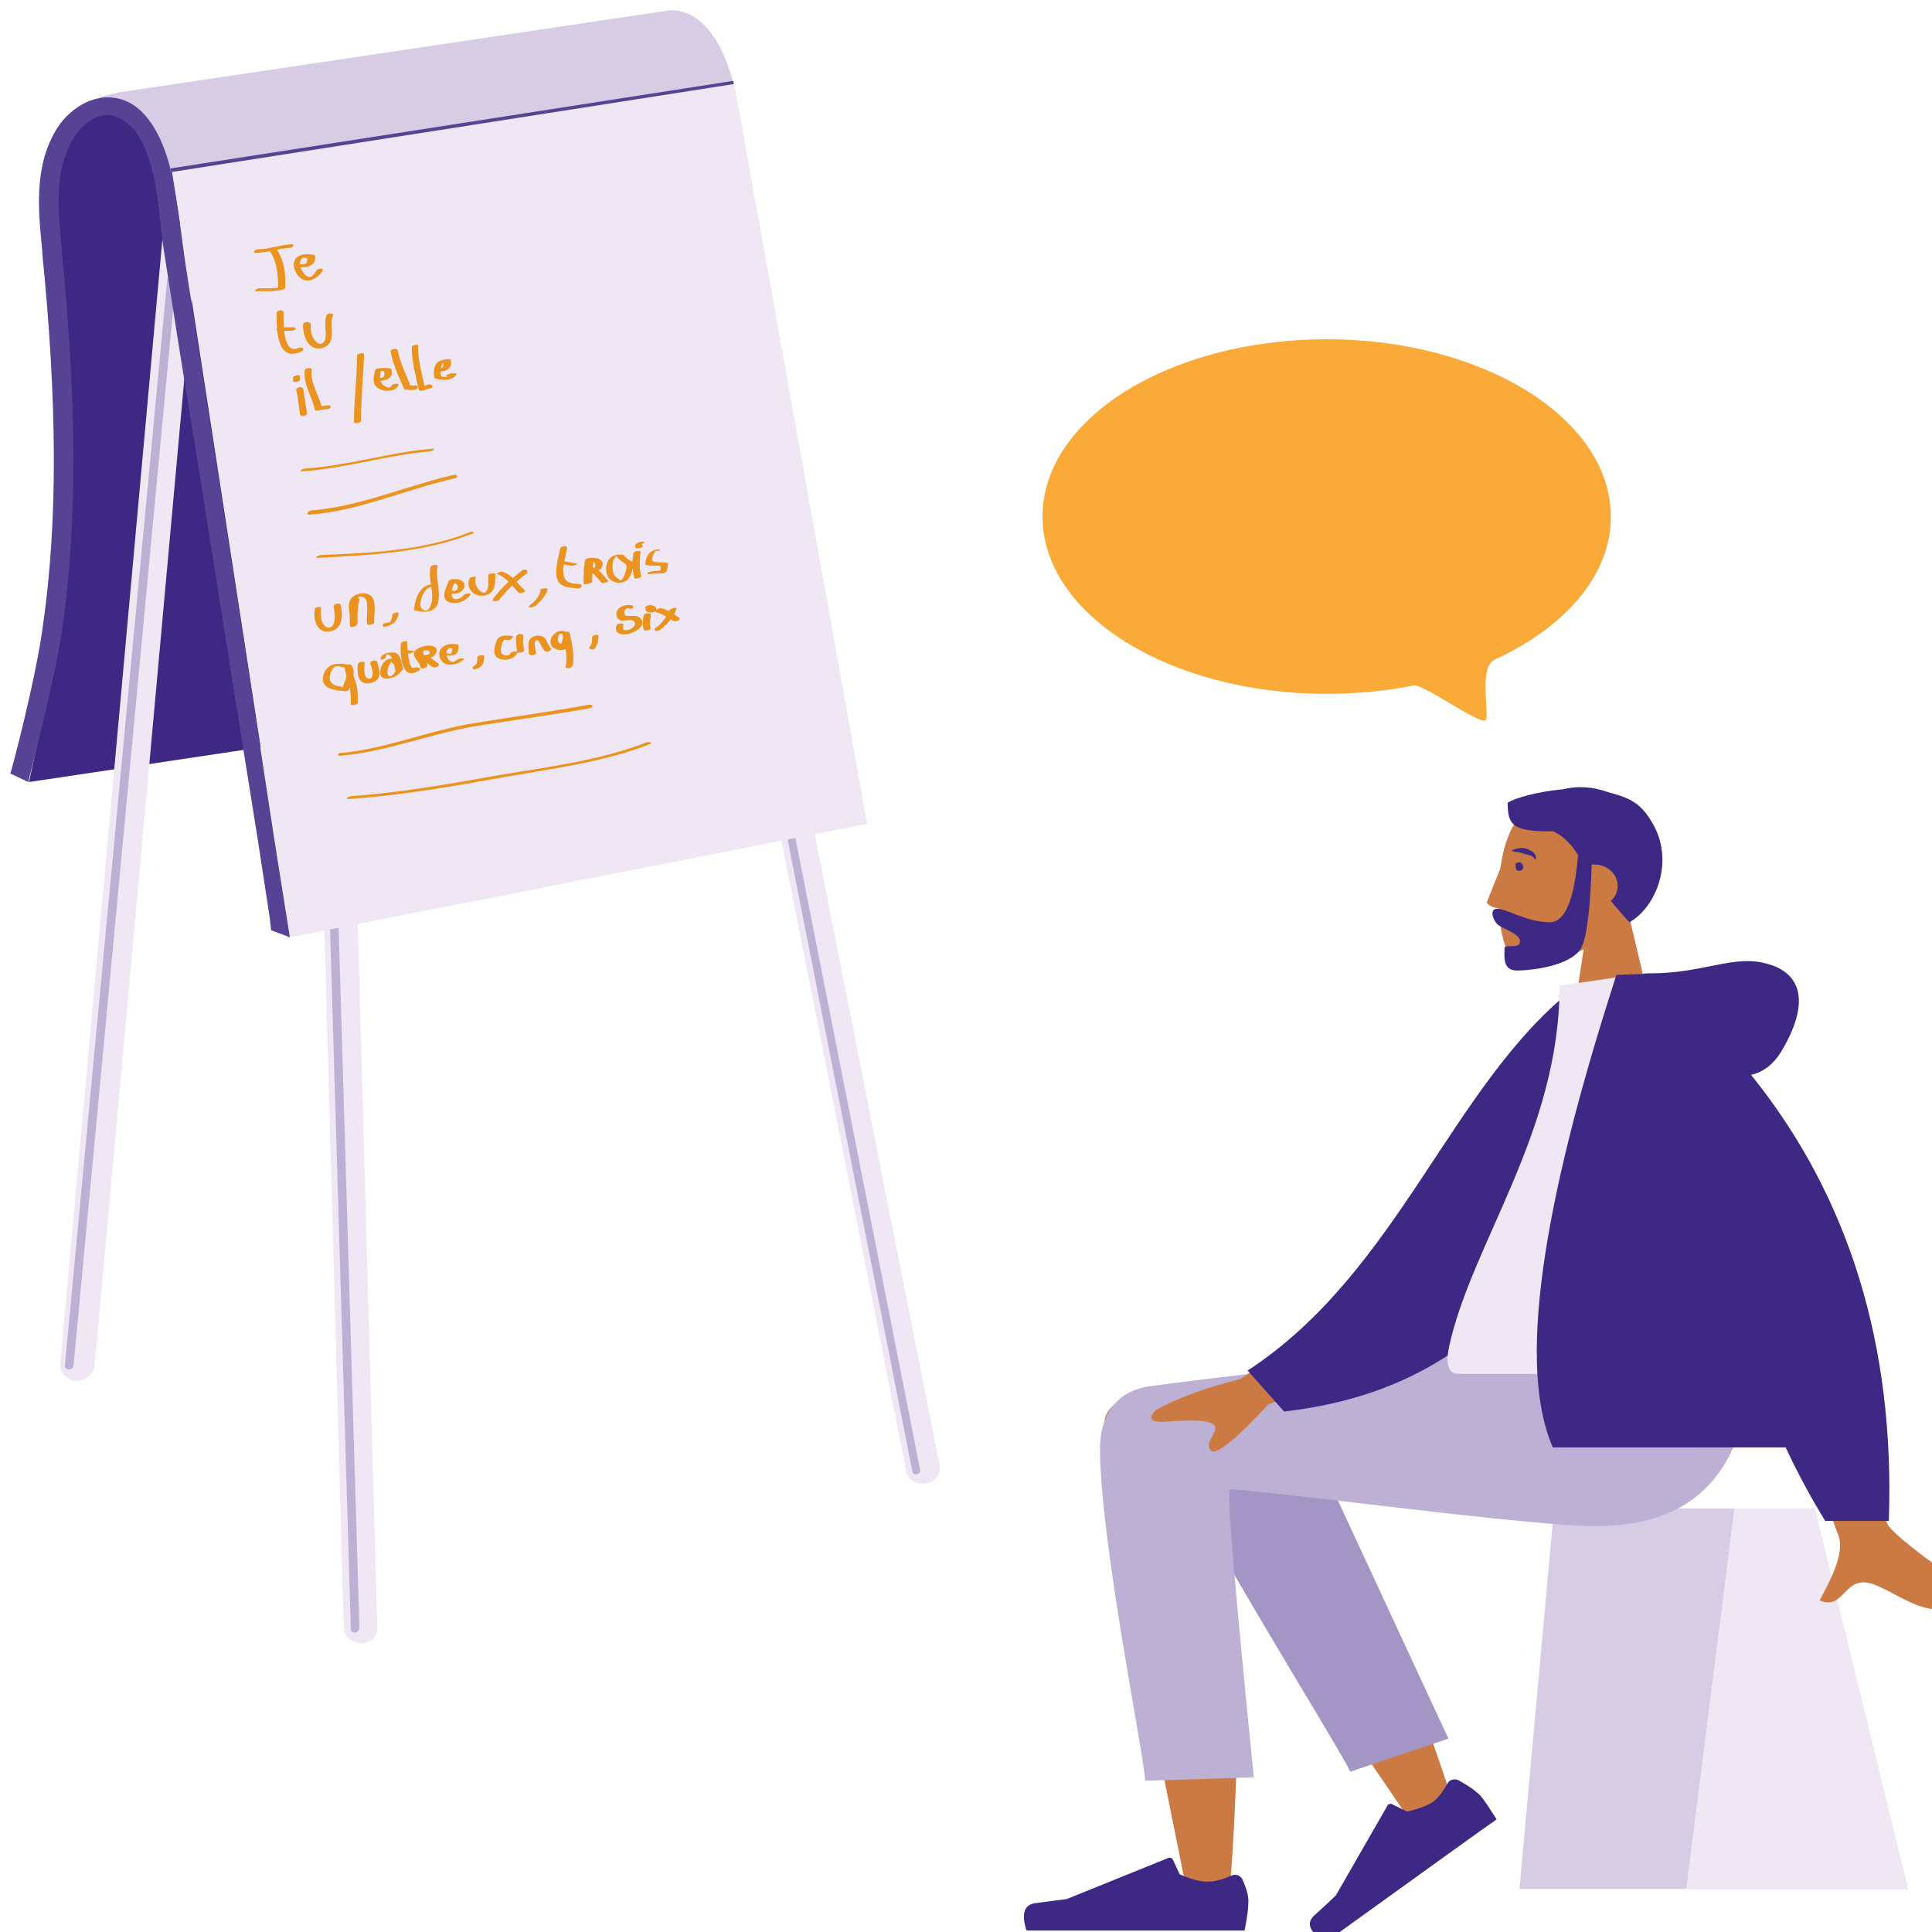 <svg fill="none" height="60" viewBox="0 0 60 60" width="60" xmlns="http://www.w3.org/2000/svg" xmlns:xlink="http://www.w3.org/1999/xlink"><filter id="a" color-interpolation-filters="sRGB" filterUnits="userSpaceOnUse" height="61.278" width="62.119" x="-.319" y="-.319"><feFlood flood-opacity="0" result="BackgroundImageFix"/><feColorMatrix in="SourceAlpha" result="hardAlpha" type="matrix" values="0 0 0 0 0 0 0 0 0 0 0 0 0 0 0 0 0 0 127 0"/><feOffset dx=".319" dy=".319"/><feGaussianBlur stdDeviation=".319"/><feColorMatrix type="matrix" values="0 0 0 0 0.129 0 0 0 0 0.129 0 0 0 0 0.129 0 0 0 0.4 0"/><feBlend in2="BackgroundImageFix" mode="normal" result="effect1_dropShadow_172_61676"/><feBlend in="SourceGraphic" in2="effect1_dropShadow_172_61676" mode="normal" result="shape"/></filter><clipPath id="b"><path d="m0 0h60v60h-60z"/></clipPath><g clip-path="url(#b)"><g filter="url(#a)"><path d="m.582 23.968 17.513-2.622.897-7.028.17-3.966-.485-8.041-15.281.441-1.504.881-.728 2.401.485 4.142.17 4.01-.17 3.239-.364 3.283z" fill="#3d2884"/><path d="m18.094 21.346-.606-.132c0-.022.825-3.106 1.043-4.781.437-3.239.437-6.918-.024-11.522v-.066c-.121-1.212-.267-2.578.412-3.745.364-.639 1.164-1.212 1.989-.991.897.242 1.286 1.322 1.528 2.049.024.088.049.154.073.22l-.582.176c-.024-.066-.049-.154-.073-.242-.218-.595-.534-1.52-1.116-1.674-.485-.132-.995.264-1.261.727-.582.991-.461 2.225-.34 3.415v.066c.461 4.649.485 8.35.024 11.654-.243 1.696-1.043 4.715-1.067 4.847z" fill="#fff"/><path d="m2.717 2.708.631-.154 17.003-2.534s1.455-.397 2.135 2.357l-17.513 2.644s-.364-1.035-.437-1.146c-.194-.375-.485-.705-.849-.947-.267-.198-.606-.176-.97-.22z" fill="#d6cde4"/><path d="m22.453 2.192-17.476 2.72.045.239 17.476-2.72z" fill="#564394"/><path d="m2.085 42.562c-.024 0-.024 0-.049 0-.291-.022-.509-.264-.485-.529l3.177-34.963c.024-.264.291-.463.582-.441s.509.264.485.529l-3.177 34.963c-.049.242-.267.441-.534.441z" fill="#efe8f4"/><path d="m1.818 42.209c-.073 0-.146-.066-.121-.132l3.177-33.707c0-.066.073-.11.146-.11.073 0 .121.066.121.132l-3.177 33.707c0 .066-.073.11-.146.11z" fill="#bcb1d4"/><path d="m10.89 50.713c-.291 0-.509-.198-.534-.463l-.606-21.855c0-.264.218-.485.509-.485.291 0 .534.198.534.463l.606 21.855c.024.264-.194.485-.509.485z" fill="#efe8f4"/><path d="m10.697 50.383c-.073 0-.121-.044-.121-.11l-.655-22.075c0-.066.049-.132.121-.132.073 0 .146.044.146.11l.655 22.075c-.024.088-.073.132-.146.132z" fill="#bcb1d4"/><path d="m28.331 45.756c-.243 0-.485-.154-.509-.397l-3.881-19.608c-.049-.264.145-.507.437-.551.291-.044.558.132.606.397l3.881 19.608c.049.264-.145.507-.437.551-.024 0-.073 0-.097 0z" fill="#efe8f4"/><path d="m28.137 45.47c-.073 0-.121-.044-.121-.088l-4.293-21.745c-.024-.066.024-.132.097-.132.073-.022.146.022.146.088l4.293 21.744c.024.044-.024.11-.121.132.024 0 .024 0 0 0z" fill="#bcb1d4"/><path d="m5.022 5.021 3.663 23.771 17.925-3.525-4.123-22.978z" fill="#efe8f4"/><path d="m4.997 5.021c-.194-.837-.655-2.027-1.601-2.269-.825-.22-1.625.352-1.989.991-.679 1.146-.534 2.512-.412 3.745v.066c.461 4.604.485 8.284.024 11.522-.218 1.674-.994 4.604-1.019 4.627l.558.264c.024-.132.825-3.128 1.067-4.825.461-3.283.437-6.984-.024-11.654v-.066c-.121-1.19-.243-2.423.34-3.415.267-.463.8-.859 1.261-.727 1.358.375 1.383 2.974 1.552 4.076.291 1.873.582 3.745.897 5.618.364 2.291.728 4.582 1.092 6.874.315 1.983.631 3.943.946 5.926.146.925.218 1.454.364 2.379l.049.418.582.22c-.121-.771-.243-1.52-.364-2.291-.291-1.829-.558-3.679-.849-5.508-.34-2.247-.703-4.494-1.043-6.742-.315-1.983-.606-3.966-.922-5.948-.17-1.057-.267-2.115-.485-3.172 0-.022 0-.066-.024-.11z" fill="#564394"/><g fill="#ea931f"><path d="m8.053 7.466c.243.352.267.793.267 1.19.024-.022.073-.044.097-.066-.218.066-.461.044-.679.044-.073 0-.218.088-.097.088.267 0 .534.022.8-.044.024 0 .097-.022.097-.066.024-.397-.024-.837-.267-1.19-.049-.066-.243 0-.218.044z"/><path d="m7.617 7.532c.364 0 .703-.132 1.067-.154.097 0 .17-.132.024-.11-.34.022-.679.154-1.019.154-.073 0-.194.11-.073.11z"/><path d="m8.951 7.973c.267.044.582-.066.509-.352 0-.022-.024-.022-.049-.022-.267-.066-.631 0-.606.33.024.22.194.485.461.463.194-.022.34-.154.437-.308.049-.088-.17-.066-.194 0-.049.066-.121.22-.243.198-.097-.022-.17-.132-.218-.22-.049-.088-.073-.198-.024-.308.049-.11.146-.066.243-.044-.024 0-.024-.022-.049-.022.024.132-.024.22-.17.198-.049 0-.121 0-.146.044.024 0 0 .022.049.044z"/><path d="m8.271 9.405c0 .419-.024 1.564.776 1.19.121-.066.024-.154-.097-.11-.509.242-.461-.881-.461-1.102-.024-.11-.218-.066-.218.022z"/><path d="m8.32 9.955h.388c.049 0 .121-.022.146-.044.024-.044-.024-.066-.049-.066-.121 0-.267 0-.388 0-.049 0-.121.022-.146.044-.024.044.024.066.049.066z"/><path d="m9.096 9.757c-.024.308.146.859.606.727.485-.154.17-.683.315-.991.049-.11-.17-.088-.194-.022-.097.242.024.529-.049.771-.097.22-.291.088-.364-.066-.073-.132-.097-.286-.073-.419-.024-.11-.243-.088-.243 0z"/><path d="m8.879 11.806c.073.242.073.507.121.749.024.088.218.044.218-.044-.049-.242-.073-.507-.121-.749-.024-.11-.243-.044-.218.044z"/><path d="m8.781 11.409v.11c0 .044.218.022.218-.044 0-.044 0-.066 0-.11 0-.066-.218-.022-.218.044v.11c0 .044.218.022.218-.044 0-.044 0-.066 0-.11 0-.066-.218-.022-.218.044z"/><path d="m9.144 11.189c-.049.419.218.793.315 1.212 0 .044.097.044.121.022.097-.022.194-.022.291-.044.121-.022.097-.132-.024-.11-.097.022-.194.022-.291.044.049 0 .073.022.121.022-.097-.397-.364-.749-.315-1.168 0-.088-.218-.066-.218.022z"/><path d="m10.77 10.727c0 .683-.097 1.388-.097 2.071.073-.022.146-.044.218-.044 0-.022 0-.022 0-.044 0-.044-.218-.022-.218.044v.044c0 .044.218.022.218-.044 0-.683.073-1.388.097-2.071-.024-.066-.218-.022-.218.044z"/><path d="m11.328 11.498c.267.044.606-.044.509-.352 0-.022-.024-.022-.049-.022-.121-.022-.242-.022-.364 0-.024 0-.097.022-.097.066-.049.22-.121.485.194.595.17.066.485.044.534-.154.024-.066-.194-.022-.218.022-.049.154-.267 0-.315-.088-.073-.132-.024-.286 0-.419-.024.022-.073.044-.097.066.073-.022.145 0 .218 0-.024 0-.024-.022-.049-.022.024.044.049.132 0 .198-.049.044-.121.022-.17.022-.024-.022-.218.066-.097.088z"/><path d="m11.812 10.594c.073.397.243.771.412 1.146 0 .022.049.044.073.044.073 0 .146.022.243 0 .121 0 .17-.132.024-.132-.073 0-.121 0-.194 0 .024.022.049.022.073.044-.146-.374-.34-.749-.412-1.146-.024-.066-.242-.022-.218.044z"/><path d="m12.468 10.462c0 .463.121.881.218 1.322.024.044.121.044.145.022.049-.022.145-.044.218-.066.145-.044.024-.154-.097-.11-.097.044-.121.044-.218.066.049 0 .097.022.145.022-.097-.441-.218-.837-.218-1.3.024-.066-.194-.022-.194.044z"/><path d="m13.219 11.211c.267.044.534-.066.461-.352 0-.022-.024-.022-.049-.022-.146 0-.315.022-.412.154-.073.132-.073.286-.049.419 0 0 0 .022.024.022.218.066.509.088.655-.11.024-.022 0-.044-.024-.044-.049 0-.097 0-.121 0-.049 0-.242.066-.145.088h.121c0-.022-.024-.022-.024-.044-.049.044-.073.066-.145.066-.024 0-.097 0-.121-.022s-.024-.11-.024-.154c0-.066.024-.286.121-.286-.024 0-.024-.022-.049-.022 0 .044.024.11 0 .154-.024.066-.049.066-.121.044-.024.022-.218.11-.097.11z"/><path d="m9.071 14.318c1.334-.088 2.62-.507 3.954-.617.073 0 .218-.11.097-.088-1.334.11-2.62.529-3.954.617-.073 0-.243.088-.097.088z"/><path d="m9.315 15.661c1.528-.11 2.983-.793 4.487-1.123.121-.022.097-.132-.024-.11-1.455.331-2.935.991-4.415 1.102-.146.022-.194.154-.049.132z"/><path d="m9.558 17.006c1.625-.088 3.25-.154 4.778-.749.145-.044 0-.088-.073-.044-1.455.573-3.056.639-4.609.705-.073 0-.243.088-.097.088z"/><path d="m9.459 18.592c-.049.264.024.727.412.705.485-.044.461-.529.388-.837-.024-.066-.218-.022-.218.044.024.132.121.727-.194.661-.218-.066-.218-.441-.194-.595.024-.066-.194-.044-.194.022z"/><path d="m10.6 18.328c-.049.264-.073.529-.049.793 0 .066.194.022.218-.044.024-.154-.024-.286-.049-.441-.024-.11 0-.551.267-.397.121.066.097.308.097.419 0 .132-.024.264 0 .397 0 .066.218.022.218-.044-.024-.264.17-.903-.34-.903-.218 0-.412.11-.437.308-.049.22.073.463.049.683.073-.022.145-.022.218-.044-.024-.264 0-.507.049-.771-.024-.066-.243-.044-.243.044z"/><path d="m11.862 18.768c0 .132-.049.264-.194.331.049 0 .073 0 .121-.022v-.044c0-.044-.218 0-.218.044 0 .044-.024.066.049.066s.17-.044.218-.066c.145-.088.218-.22.218-.374 0-.022-.194.022-.194.066z"/><path d="m13.317 17.865c-.558-.176-.752.375-.776.771h.024c.291.088.655.066.728-.264.073-.375-.097-.749-.024-1.124 0-.044-.194-.022-.218.044-.073.331.073.661.049.991 0 .11-.097.507-.315.308-.145-.11.073-.749.315-.661.097.022.242-.066.218-.066z"/><path d="m13.559 18.107c.194.044.461.022.534-.176.073-.198-.145-.286-.34-.264-.049 0-.121.022-.145.066-.049.176-.267.507 0 .639.218.11.558-.022.679-.22.049-.066-.17-.044-.194 0-.097.132-.364.22-.388 0-.024-.154.073-.308.121-.441-.049.022-.097.044-.145.066.097 0 .218.022.218.132 0 .088-.073.154-.17.11-.049-.022-.097 0-.145.022-.024.022-.073.066-.024.066z"/><path d="m14.262 17.645c-.121.286.121.595.461.529.364-.066.34-.397.34-.683 0-.022-.218 0-.218.044v.286c0 .066-.024.242-.121.264-.097.022-.218-.132-.242-.198-.049-.088-.049-.198-.024-.308.024 0-.194.022-.194.066z"/><path d="m15.136 17.512c.291.11.437.375.655.573.049.044.243-.022.194-.066-.218-.198-.364-.463-.679-.573-.049-.044-.243.044-.17.066z"/><path d="m15.888 17.402c-.34.264-.655.551-.897.881-.073.088.145.088.194.022.243-.308.534-.573.849-.815.097-.11-.073-.154-.146-.088z"/><path d="m16.469 17.997c-.024.22-.194.374-.364.507-.024.022.024.044.049.044.049 0 .097-.022.145-.044.17-.154.34-.308.388-.529 0-.044-.218-.022-.218.022z"/><path d="m17.076 16.719c-.049.286-.218.749-.049 1.036.121.176.388.176.582.198.097.022.218-.11.073-.132-.218-.022-.437-.022-.485-.242-.073-.264.049-.595.097-.881 0-.088-.194-.066-.218.022z"/><path d="m17.052 17.182c.121.022.243.044.364.066.049 0 .097 0 .146-.022.024 0 .073-.044.024-.044-.121-.022-.242-.044-.364-.066-.049 0-.097 0-.145.022-.024 0-.073.044-.024.044z"/><path d="m17.853 17.072c-.049.242-.049.485-.049.749 0 .022.194 0 .218-.044.049-.264-.049-.507.024-.771-.049.022-.097.044-.145.044.145-.022.267.066.267.198 0 .044-.073.11-.073.132-.024.022-.024.022.049 0-.024 0-.024 0-.049-.022-.024-.022-.073-.044-.097-.066-.073.022-.121.044-.194.066.267.022.388.242.558.418.049.044.218-.044.218-.044-.17-.176-.291-.419-.582-.441-.024 0-.218.022-.194.066.145.132.437.132.558-.044.145-.242-.146-.331-.34-.308-.024 0-.146.022-.146.044-.073.264.024.529-.024.771.073-.022.145-.044.218-.044 0-.242.024-.485.049-.749-.073 0-.267 0-.267.044z"/><path d="m19.041 16.918c-.194-.044-.412.022-.485.198-.073.154-.073.374.024.507.146.176.388.22.582.066.145-.132.17-.374.194-.551-.121-.044-.218-.11-.315-.22-.024-.044-.218.044-.194.066.073.088.146.132.243.198.049.044.049.066.049.132 0 .044-.024.066-.024.11-.024.066-.049.132-.073.198-.024.022-.049.066-.073.088-.024.022.024 0 0 0s-.049-.022-.073-.044c-.145-.088-.194-.198-.194-.352 0-.066 0-.154.024-.22 0-.022.024-.044.049-.088.024-.044.024-.044.073-.044.073.044.267-.022.194-.044z"/><path d="m19.356 16.851c-.049.264-.049.507.024.771.024.066.218 0 .218-.044-.073-.264-.049-.485-.024-.749.024-.066-.194-.044-.218.022z"/><path d="m20.108 16.741c-.291.044-.364.22-.388.463 0 0 0 .022.024.022.121.022.218.022.34.022.073 0 .121 0 .121.066 0 .044-.024.11-.049.154.049-.022.121-.044.17-.066-.145 0-.267 0-.388.022-.024 0-.121.022-.145.044-.024.022.024.044.049.044.121-.022.243-.022.364-.022.049 0 .146 0 .17-.066.024-.066.049-.154.049-.242 0 0 0-.022-.024-.022-.097-.022-.412 0-.461-.066-.024-.066.049-.286.121-.308.097.022.194-.044.049-.044z"/><path d="m19.623 16.499c-.121.022-.267.066-.194.198.024.044.218-.022.218-.044s-.024-.022-.024-.044c0-.044 0-.044-.049-.022.097-.022.194-.088.049-.088z"/><path d="m10.576 20.332c-.364-.066-.728-.088-.849.308-.121.397.291.485.655.507.049 0 .145-.022.145-.066.024-.242.267-.529.049-.749-.024-.044-.194 0-.194.066.024.198.097.374.145.573s.049.374.049.573c0 .066.218.022.218-.044 0-.198 0-.397-.049-.573-.049-.198-.145-.375-.17-.595-.049.022-.121.044-.194.066.17.198-.024.485-.073.683.049-.022.097-.044.146-.066-.218 0-.509-.022-.534-.264 0-.11.049-.286.146-.352.097-.066.242 0 .364.022.073.044.267-.066.145-.088z"/><path d="m10.794 20.31c-.024.22-.024.595.291.595.17 0 .34-.088.364-.22.049-.154-.024-.286-.049-.441-.024-.088-.243-.044-.218.044.024.088.073.198.073.286 0 .088-.024.22-.146.176-.145-.044-.121-.352-.097-.463 0-.088-.194-.066-.218.022z"/><path d="m11.668 20.09c0-.022 0-.088.049-.088.024 0 .073.044.097.044.024.044.049.088.073.132.024.11.049.22.073.33 0 .044.194 0 .218-.044.024-.154-.145-.352-.315-.331-.218 0-.34.176-.364.352-.049.176.049.308.267.264.17-.022.364-.154.437-.308.024-.022-.194-.022-.218.044-.024.066-.145.22-.194.198-.121-.022-.073-.22-.049-.286.024-.044.024-.088.073-.132 0-.022.024-.044.049-.066-.073.044-.024.044 0 .066.073.066.145.176.121.264.073-.022.145-.044.218-.044-.049-.154-.049-.463-.243-.529-.17-.044-.461.022-.461.198-.024.022.17 0 .17-.066z"/><path d="m12.129 19.671c-.024.286 0 1.19.558.837.121-.066-.049-.132-.145-.088-.17.11-.218-.683-.218-.793.024-.066-.194-.022-.194.044z"/><path d="m12.613 19.914c-.024.176.097.308.121.485.024.088.218.022.218-.044-.024-.11-.291-.331-.17-.441.049-.044.218-.066.243.022.024.11-.218.088-.291.088-.049 0-.145.088-.049.11.17.044.291.176.437.264.073.044.243-.044.17-.11-.145-.11-.291-.242-.485-.286-.024.044-.024.066-.049.11.097-.022.194.022.315-.022.073-.022.145-.088.17-.176.024-.176-.194-.198-.34-.176-.121.022-.34.088-.364.22-.024.176.17.264.194.419.073-.022.146-.044.218-.044-.024-.154-.145-.286-.121-.441.024-.088-.194-.044-.218.022z"/><path d="m12.152 19.958c.073 0 .146.022.218.022.049 0 .243-.066.146-.088-.073 0-.146-.022-.218-.022-.049 0-.243.088-.146.088z"/><path d="m13.365 20.002c.121.022.267.066.412.022.145-.044.145-.176.145-.308 0-.022-.024-.022-.049-.022-.291-.066-.631.088-.534.397.097.33.509.264.728.088.097-.066-.121-.066-.17-.022-.073.044-.121.11-.218.066-.073-.044-.121-.11-.121-.176-.024-.066-.024-.132.024-.198.049-.066.121-.044.194-.022-.024 0-.024-.022-.049-.022 0 .044 0 .088-.024.132 0 .022-.024.044 0 .044-.049.022-.145-.022-.218-.044-.049-.066-.218.022-.121.066z"/><path d="m14.505 20.09c0 .066 0 .242-.097.264-.024.022-.073.044-.049.088.024.044.097.022.145 0 .194-.066.194-.198.218-.374 0-.066-.194-.044-.218.022z"/><path d="m15.549 19.429c-.17-.022-.364-.022-.437.132-.049.11-.097.286-.073.419.073.286.631.22.703-.022.024-.088-.194-.044-.218.022-.024.066-.121.066-.194.044-.073-.022-.097-.088-.097-.154 0-.066.024-.154.049-.22 0-.022.024-.066.049-.088.024-.022.121 0 .145 0 .073 0 .218-.132.073-.132z"/><path d="m15.717 19.429c-.024.176 0 .331.024.507 0 .044.218 0 .218-.044-.024-.154-.049-.308-.024-.463 0-.088-.194-.066-.218 0z"/><path d="m16.324 19.958c0-.066-.097-.397.024-.397.073 0 .097.11.121.132.024.066.073.132.121.198.073.066.267-.022.194-.088-.097-.088-.097-.198-.17-.286-.073-.088-.17-.11-.291-.088-.315.066-.218.331-.218.551.024.088.242.044.218-.022z"/><path d="m17.173 19.275c-.194-.022-.34.11-.388.264-.049.22.121.331.34.331.049 0 .121-.022.145-.066.073-.154.146-.286.097-.463-.024-.088-.218-.022-.218.044.073.308.17.661.097.991-.024.088.194.066.218-.022.073-.331-.024-.705-.097-1.036-.073.022-.145.044-.218.044.049.132-.024.264-.073.397.049-.022.097-.044.145-.066-.121 0-.218-.044-.218-.154 0-.044.024-.198.121-.176.073.044.194-.066.049-.088z"/><path d="m18.071 19.473c0 .088-0.0.22-.073.286-.073.088.121.132.17.044.073-.11.097-.242.097-.352.024-.088-.17-.066-.194.022z"/><path d="m19.307 18.482c-.242-.066-.582.11-.461.374.097.198.364.022.509.11.121.11-.024.22-.121.264-.146.044-.243.044-.194-.132.024-.088-.194-.066-.218.022-.049.176.049.264.243.264.17 0 .364-.088.485-.198.121-.11.097-.286-.049-.352-.097-.044-.218-.022-.315-.022-.049 0-.073 0-.097-.044-.049-.088 0-.22.121-.198.049.066.218-.044.097-.088z"/><path d="m19.671 18.79c-.024.154-.049.286 0 .441.024.066.243.022.218-.044-.049-.132 0-.264 0-.397.024-.11-.194-.066-.218 0z"/><path d="m19.72 18.548c0 .11.049.154.194.154.024 0 .145-.022.145-.066 0-.066 0-.088-.049-.132-.049-.044-.243.022-.194.066.024.022.049.044.049.088.049-.022.097-.044.145-.066-.049 0-.073-.022-.049-.088-.024-.066-.243-.022-.243.044z"/><path d="m20.083 18.702c.194.044.34.176.509.264.073.044.267-.044.17-.11-.17-.11-.34-.242-.534-.286-.121-.022-.267.11-.145.132z"/><path d="m20.472 18.636c-.024.11-.097.198-.17.286-.073.088-.146.198-.243.242-.121.066 0 .154.097.088.121-.066.218-.176.315-.286.097-.11.17-.242.218-.374.024-.066-.194-.022-.218.044z"/><path d="m10.261 23.152c1.48-.132 2.886-.727 4.366-.947 1.116-.176 2.256-.33 3.372-.529.121-.022.097-.132-.024-.11-1.188.22-2.377.375-3.566.573-1.383.22-2.717.793-4.123.925-.097-.022-.17.11-.024.088z"/><path d="m10.503 24.496c1.625-.11 3.25-.397 4.851-.683 1.48-.264 3.08-.463 4.487-1.014.145-.044 0-.088-.073-.066-1.455.573-3.129.771-4.681 1.036-1.48.264-2.983.529-4.512.639-.049 0-.194.088-.073.088z"/></g><path d="m56.038 46.531h-8.096l-1.074 11.814h12.067z" fill="#d6cde4"/><path d="m56.038 46.531h-2.494l-1.496 11.814h6.887z" fill="#efe8f4"/><path d="m39.31 43.673c.46.697 1.592 2.648 2.782 4.949.691 1.342 1.592 3.642 2.667 6.883l-1.381.575c-2.494-3.642-4.335-6.447-5.563-8.433.077.593.134 1.22.211 1.864.23 2.213 0 6.987-.115 8.364-.077.871-1.381.645-1.496-.052-.115-.697-2.436-11.657-2.436-13.957 0-.871 2.149-1.586 3.012-.523.71-.47 1.707-.592 2.321.331z" fill="#cb7a43"/><path d="m41.612 54.703c-.269-.645-4.738-7.736-5.621-9.932-.384-.958 2.801-2.962 3.933-1.307l4.739 10.211z" fill="#a396c4"/><path d="m35.377 42.733c1.88-.261 5.793-.697 11.779-1.359h6.983c-.115 3.816-1.611 5.82-5.218 5.698-2.494-.087-10.839-1.22-11.05-1.133-.096.035.153 3.014.748 8.939l-3.376.105c0-.645-1.401-7.44-1.401-10.333 0-.801.345-1.742 1.535-1.917z" fill="#bcb1d4"/><path d="m38.255 58.03c-.058-.104-.192-.157-.326-.104-.307.139-.556.192-.748.192-.211 0-.499-.07-.863-.227l-.211-.453c-.019-.052-.096-.087-.153-.052l-3.146 1.272c-.249.035-.576.07-.94.122-.384.035-.48.331-.307.854h6.772c.077-.383.115-.662.115-.854.019-.174-.038-.418-.192-.749 0 0 .019 0 0 0z" fill="#3d2884"/><path d="m44.969 54.965c-.115-.052-.269-.017-.326.087-.153.279-.307.47-.441.575-.173.122-.441.227-.825.314l-.46-.227c-.058-.035-.134 0-.153.052l-1.592 2.771c-.173.174-.403.383-.671.627-.269.244-.153.523.345.836 3.338-2.405 5.103-3.676 5.314-3.816-.211-.331-.364-.575-.499-.732-.134-.139-.345-.296-.691-.488 0 0 .019.017 0 0z" fill="#3d2884"/><path d="m51.262 32.295h-2.878l.48-3.136c-.786.418-1.535.627-1.899.54-.902-.209-.978-3.206-.288-4.373.691-1.185 4.278-1.69 4.451.645.058.819-.307 1.533-.863 2.126z" fill="#cb7a43"/><path d="m47.923 25.499c-1.266.017-1.42-.192-1.42-.889.211-.139.921-.348 1.727-.418.422-.105.902-.087 1.381.087.576.157.978.279 1.343.889.786 1.237.134 2.718-.671 3.154-.211-.227-.403-.453-.576-.662.134-.122.211-.279.211-.47 0-.366-.326-.662-.729-.662-.038 0-.058 0-.077 0-.038 1.272-.134 2.108-.288 2.509-.23.627-1.554.784-2.034.784-.46 0-.384-.453-.384-.697 0-.139.48.052.48-.209s-.614-.401-.729-.558c-.153-.192-.192-.453.019-.453.307 0 .921.418 1.631.418.48 0 .767-.697.882-2.091-.211-.331-.46-.592-.767-.732z" fill="#3d2884"/><path d="m46.869 26.456c.115.017.173.227.038.261-.153.052-.173-.122-.153-.227.038-.017.077-.017.115-.035z" fill="#3d2884"/><path d="m46.35 26.509c-.038.017-.403.976-.499 1.202.153.192.403.192.614.174.019-.488.038-.958-.134-1.377" fill="#cb7a43"/><path d="m47.368 26.389c.038-.07 0-.174-.058-.227-.058-.052-.134-.087-.211-.122-.077-.017-.153-.035-.249-.017-.077.017-.173.035-.23.087.077.017.153.035.211.035.077.017.134.035.192.052.058.018.134.035.192.052.058.035.115.07.153.139z" fill="#3d2884"/><path d="m55.137 44.632h-2.686c.518-.784.882-2.039 1.113-3.764.556 1.446 1.074 2.701 1.573 3.764z" fill="#cb7a43"/><path d="m42.878 41.861-3.798 1.429c-1.074 1.15-1.669 1.62-1.803 1.429-.192-.279.23-.54.134-.749s-.806-.192-1.496-.139c-.691.052-.48-.227-.326-.366.691-.383 1.573-.697 2.609-.958l3.837-2.561zm15.424 5.158c.173.314 1.439 1.272 2.321 1.829.345.227.211.505.077.575-1.093.61-1.803-.104-2.743-.505-1.036-.436-.94.801-1.765.47.249-.505.844-1.464.556-2.091-.115-.279-.959-2.683-2.513-7.231l2.513-.018c.806 4.217 1.324 6.534 1.554 6.97z" fill="#cb7a43"/><path d="m39.559 43.517-1.132-1.272c4.719-3.084 6.311-8.886 10.168-11.901l1.036.157c.153 5.001-1.88 12.092-10.072 13.016z" fill="#3d2884"/><path d="m50.763 29.908-2.647.383c0 4.565-2.743 8.015-3.434 11.221-.058.279-.134.836.288.836h9.189c-.441-5.297-1.209-9.235-3.396-12.441z" fill="#efe8f4"/><path d="m58.34 46.914h-1.976c-.384-.627-.806-1.377-1.228-2.283h-7.232c-1.074-2.457-.403-7.336 1.976-14.671l.825-.035c.077-.017.153-.017.249-.017 1.65 0 2.571-.593 3.607-.296 1.036.279 1.381 1.167.422 2.753-.23.366-.537.61-.921.697 3.05 3.781 4.47 8.416 4.278 13.852z" fill="#3d2884"/><path d="m49.708 15.724c0 1.829-1.42 3.433-3.607 4.443-.499.227-.173 1.62-.269 1.864-.096.244-1.938-1.115-2.245-1.063-.844.174-1.765.261-2.705.261-4.873 0-8.825-2.457-8.825-5.506 0-3.049 3.952-5.506 8.825-5.506s8.825 2.474 8.825 5.506z" fill="#f9aa38"/></g></g></svg>